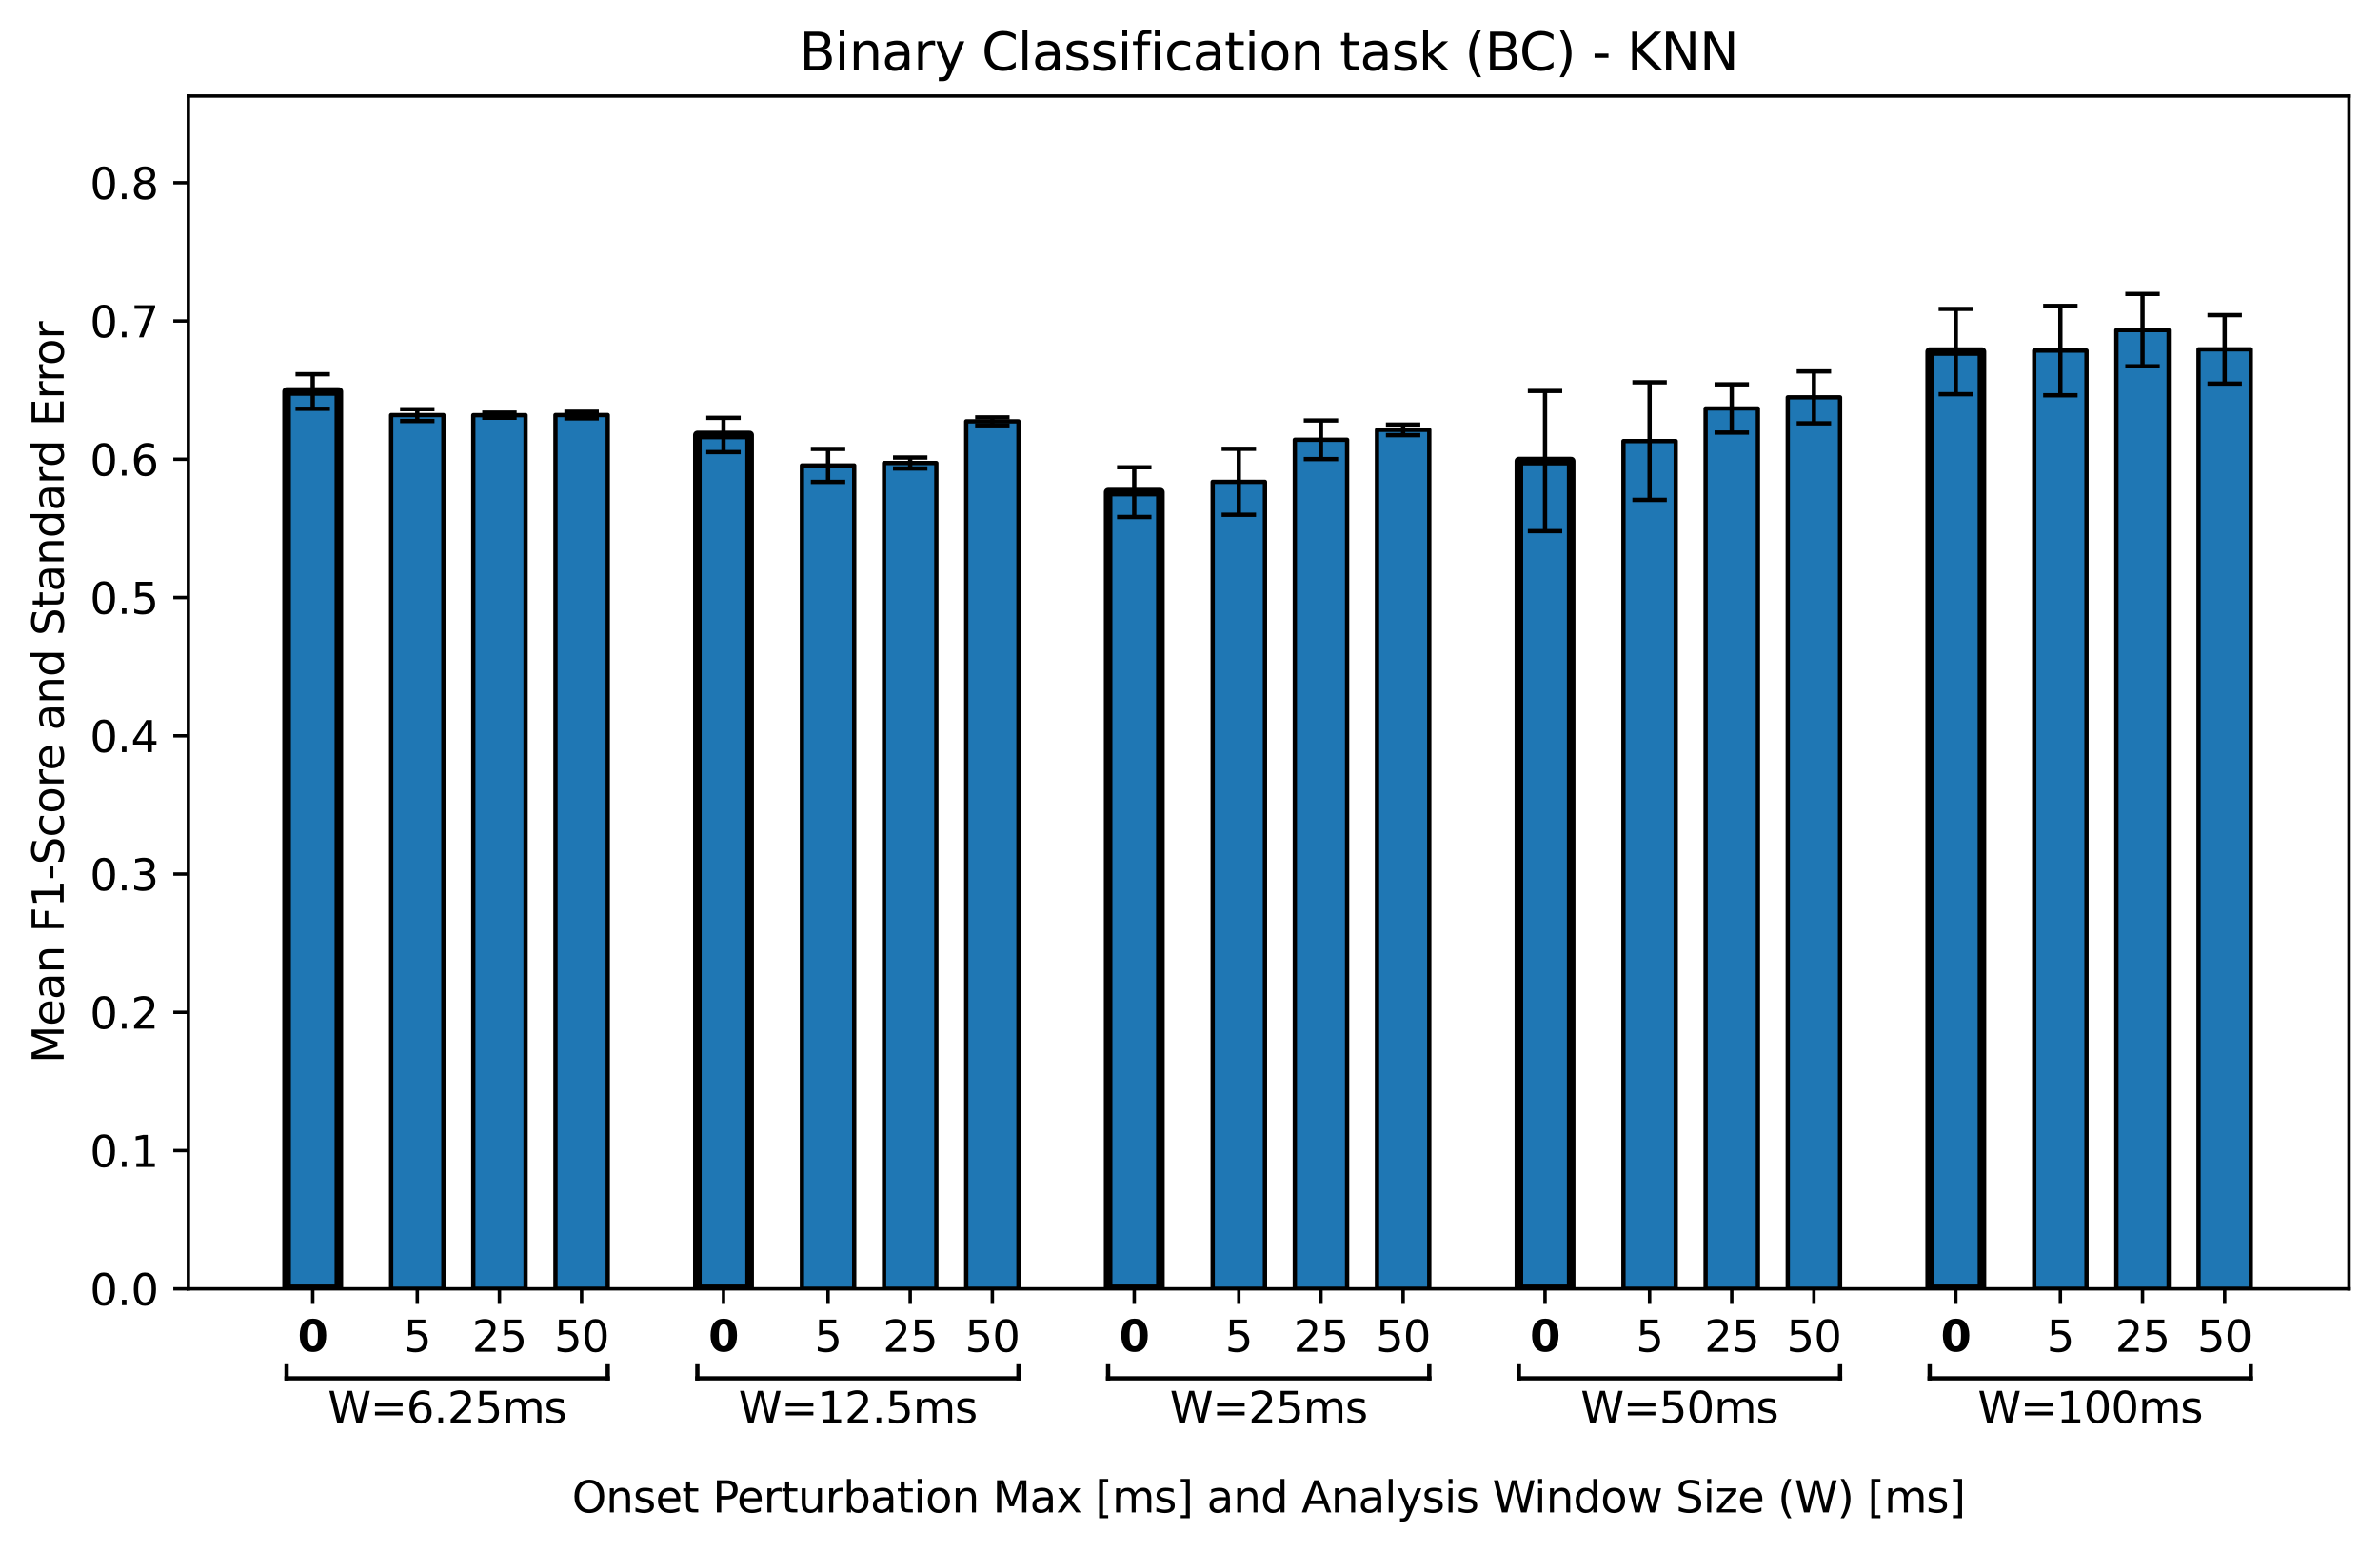 <?xml version="1.0" encoding="utf-8" standalone="no"?>
<!DOCTYPE svg PUBLIC "-//W3C//DTD SVG 1.1//EN"
  "http://www.w3.org/Graphics/SVG/1.1/DTD/svg11.dtd">
<svg xmlns:xlink="http://www.w3.org/1999/xlink" width="553.181pt" height="360.748pt" viewBox="0 0 553.181 360.748" xmlns="http://www.w3.org/2000/svg" version="1.1">
 <defs>
  <style type="text/css">*{stroke-linejoin: round; stroke-linecap: butt}</style>
 </defs>
 <g id="figure_1">
  <g id="patch_1">
   <path d="M 0 360.748 
L 553.181 360.748 
L 553.181 0 
L 0 0 
z
" style="fill: #ffffff"/>
  </g>
  <g id="axes_1">
   <g id="patch_2">
    <path d="M 43.781 299.518 
L 545.981 299.518 
L 545.981 22.318 
L 43.781 22.318 
z
" style="fill: #ffffff"/>
   </g>
   <g id="patch_3">
    <path d="M 66.609 299.518 
L 78.76 299.518 
L 78.76 90.987 
L 66.609 90.987 
z
" clip-path="url(#p3c8265419d)" style="fill: #1f77b4; stroke: #000000; stroke-width: 2; stroke-linejoin: miter"/>
   </g>
   <g id="patch_4">
    <path d="M 90.911 299.518 
L 103.063 299.518 
L 103.063 96.469 
L 90.911 96.469 
z
" clip-path="url(#p3c8265419d)" style="fill: #1f77b4; stroke: #000000; stroke-linejoin: miter"/>
   </g>
   <g id="patch_5">
    <path d="M 110.006 299.518 
L 122.158 299.518 
L 122.158 96.49 
L 110.006 96.49 
z
" clip-path="url(#p3c8265419d)" style="fill: #1f77b4; stroke: #000000; stroke-linejoin: miter"/>
   </g>
   <g id="patch_6">
    <path d="M 129.101 299.518 
L 141.253 299.518 
L 141.253 96.459 
L 129.101 96.459 
z
" clip-path="url(#p3c8265419d)" style="fill: #1f77b4; stroke: #000000; stroke-linejoin: miter"/>
   </g>
   <g id="patch_7">
    <path d="M 162.084 299.518 
L 174.235 299.518 
L 174.235 101.091 
L 162.084 101.091 
z
" clip-path="url(#p3c8265419d)" style="fill: #1f77b4; stroke: #000000; stroke-width: 2; stroke-linejoin: miter"/>
   </g>
   <g id="patch_8">
    <path d="M 186.387 299.518 
L 198.538 299.518 
L 198.538 108.165 
L 186.387 108.165 
z
" clip-path="url(#p3c8265419d)" style="fill: #1f77b4; stroke: #000000; stroke-linejoin: miter"/>
   </g>
   <g id="patch_9">
    <path d="M 205.482 299.518 
L 217.633 299.518 
L 217.633 107.602 
L 205.482 107.602 
z
" clip-path="url(#p3c8265419d)" style="fill: #1f77b4; stroke: #000000; stroke-linejoin: miter"/>
   </g>
   <g id="patch_10">
    <path d="M 224.577 299.518 
L 236.728 299.518 
L 236.728 97.922 
L 224.577 97.922 
z
" clip-path="url(#p3c8265419d)" style="fill: #1f77b4; stroke: #000000; stroke-linejoin: miter"/>
   </g>
   <g id="patch_11">
    <path d="M 257.559 299.518 
L 269.71 299.518 
L 269.71 114.372 
L 257.559 114.372 
z
" clip-path="url(#p3c8265419d)" style="fill: #1f77b4; stroke: #000000; stroke-width: 2; stroke-linejoin: miter"/>
   </g>
   <g id="patch_12">
    <path d="M 281.862 299.518 
L 294.013 299.518 
L 294.013 111.973 
L 281.862 111.973 
z
" clip-path="url(#p3c8265419d)" style="fill: #1f77b4; stroke: #000000; stroke-linejoin: miter"/>
   </g>
   <g id="patch_13">
    <path d="M 300.957 299.518 
L 313.108 299.518 
L 313.108 102.204 
L 300.957 102.204 
z
" clip-path="url(#p3c8265419d)" style="fill: #1f77b4; stroke: #000000; stroke-linejoin: miter"/>
   </g>
   <g id="patch_14">
    <path d="M 320.052 299.518 
L 332.203 299.518 
L 332.203 99.902 
L 320.052 99.902 
z
" clip-path="url(#p3c8265419d)" style="fill: #1f77b4; stroke: #000000; stroke-linejoin: miter"/>
   </g>
   <g id="patch_15">
    <path d="M 353.034 299.518 
L 365.186 299.518 
L 365.186 107.155 
L 353.034 107.155 
z
" clip-path="url(#p3c8265419d)" style="fill: #1f77b4; stroke: #000000; stroke-width: 2; stroke-linejoin: miter"/>
   </g>
   <g id="patch_16">
    <path d="M 377.337 299.518 
L 389.489 299.518 
L 389.489 102.507 
L 377.337 102.507 
z
" clip-path="url(#p3c8265419d)" style="fill: #1f77b4; stroke: #000000; stroke-linejoin: miter"/>
   </g>
   <g id="patch_17">
    <path d="M 396.432 299.518 
L 408.584 299.518 
L 408.584 94.925 
L 396.432 94.925 
z
" clip-path="url(#p3c8265419d)" style="fill: #1f77b4; stroke: #000000; stroke-linejoin: miter"/>
   </g>
   <g id="patch_18">
    <path d="M 415.527 299.518 
L 427.679 299.518 
L 427.679 92.349 
L 415.527 92.349 
z
" clip-path="url(#p3c8265419d)" style="fill: #1f77b4; stroke: #000000; stroke-linejoin: miter"/>
   </g>
   <g id="patch_19">
    <path d="M 448.51 299.518 
L 460.661 299.518 
L 460.661 81.715 
L 448.51 81.715 
z
" clip-path="url(#p3c8265419d)" style="fill: #1f77b4; stroke: #000000; stroke-width: 2; stroke-linejoin: miter"/>
   </g>
   <g id="patch_20">
    <path d="M 472.812 299.518 
L 484.964 299.518 
L 484.964 81.484 
L 472.812 81.484 
z
" clip-path="url(#p3c8265419d)" style="fill: #1f77b4; stroke: #000000; stroke-linejoin: miter"/>
   </g>
   <g id="patch_21">
    <path d="M 491.908 299.518 
L 504.059 299.518 
L 504.059 76.728 
L 491.908 76.728 
z
" clip-path="url(#p3c8265419d)" style="fill: #1f77b4; stroke: #000000; stroke-linejoin: miter"/>
   </g>
   <g id="patch_22">
    <path d="M 511.003 299.518 
L 523.154 299.518 
L 523.154 81.195 
L 511.003 81.195 
z
" clip-path="url(#p3c8265419d)" style="fill: #1f77b4; stroke: #000000; stroke-linejoin: miter"/>
   </g>
   <g id="matplotlib.axis_1">
    <g id="xtick_1">
     <g id="line2d_1">
      <defs>
       <path id="m1b200976d3" d="M 0 0 
L 0 3.5 
" style="stroke: #000000; stroke-width: 0.8"/>
      </defs>
      <g>
       <use xlink:href="#m1b200976d3" x="72.684" y="299.518" style="stroke: #000000; stroke-width: 0.8"/>
      </g>
     </g>
     <g id="text_1">
      <!-- $\bf{0}$ -->
      <g transform="translate(69.184 314.117) scale(0.1 -0.1)">
       <defs>
        <path id="DejaVuSans-Bold-30" d="M 2944 2338 
Q 2944 3213 2780 3570 
Q 2616 3928 2228 3928 
Q 1841 3928 1675 3570 
Q 1509 3213 1509 2338 
Q 1509 1453 1675 1090 
Q 1841 728 2228 728 
Q 2613 728 2778 1090 
Q 2944 1453 2944 2338 
z
M 4147 2328 
Q 4147 1169 3647 539 
Q 3147 -91 2228 -91 
Q 1306 -91 806 539 
Q 306 1169 306 2328 
Q 306 3491 806 4120 
Q 1306 4750 2228 4750 
Q 3147 4750 3647 4120 
Q 4147 3491 4147 2328 
z
" transform="scale(0.016)"/>
       </defs>
       <use xlink:href="#DejaVuSans-Bold-30" transform="translate(0 0.781)"/>
      </g>
     </g>
    </g>
    <g id="xtick_2">
     <g id="line2d_2">
      <g>
       <use xlink:href="#m1b200976d3" x="96.987" y="299.518" style="stroke: #000000; stroke-width: 0.8"/>
      </g>
     </g>
     <g id="text_2">
      <!-- 5 -->
      <g transform="translate(93.806 314.117) scale(0.1 -0.1)">
       <defs>
        <path id="DejaVuSans-35" d="M 691 4666 
L 3169 4666 
L 3169 4134 
L 1269 4134 
L 1269 2991 
Q 1406 3038 1543 3061 
Q 1681 3084 1819 3084 
Q 2600 3084 3056 2656 
Q 3513 2228 3513 1497 
Q 3513 744 3044 326 
Q 2575 -91 1722 -91 
Q 1428 -91 1123 -41 
Q 819 9 494 109 
L 494 744 
Q 775 591 1075 516 
Q 1375 441 1709 441 
Q 2250 441 2565 725 
Q 2881 1009 2881 1497 
Q 2881 1984 2565 2268 
Q 2250 2553 1709 2553 
Q 1456 2553 1204 2497 
Q 953 2441 691 2322 
L 691 4666 
z
" transform="scale(0.016)"/>
       </defs>
       <use xlink:href="#DejaVuSans-35"/>
      </g>
     </g>
    </g>
    <g id="xtick_3">
     <g id="line2d_3">
      <g>
       <use xlink:href="#m1b200976d3" x="116.082" y="299.518" style="stroke: #000000; stroke-width: 0.8"/>
      </g>
     </g>
     <g id="text_3">
      <!-- 25 -->
      <g transform="translate(109.72 314.117) scale(0.1 -0.1)">
       <defs>
        <path id="DejaVuSans-32" d="M 1228 531 
L 3431 531 
L 3431 0 
L 469 0 
L 469 531 
Q 828 903 1448 1529 
Q 2069 2156 2228 2338 
Q 2531 2678 2651 2914 
Q 2772 3150 2772 3378 
Q 2772 3750 2511 3984 
Q 2250 4219 1831 4219 
Q 1534 4219 1204 4116 
Q 875 4013 500 3803 
L 500 4441 
Q 881 4594 1212 4672 
Q 1544 4750 1819 4750 
Q 2544 4750 2975 4387 
Q 3406 4025 3406 3419 
Q 3406 3131 3298 2873 
Q 3191 2616 2906 2266 
Q 2828 2175 2409 1742 
Q 1991 1309 1228 531 
z
" transform="scale(0.016)"/>
       </defs>
       <use xlink:href="#DejaVuSans-32"/>
       <use xlink:href="#DejaVuSans-35" x="63.623"/>
      </g>
     </g>
    </g>
    <g id="xtick_4">
     <g id="line2d_4">
      <g>
       <use xlink:href="#m1b200976d3" x="135.177" y="299.518" style="stroke: #000000; stroke-width: 0.8"/>
      </g>
     </g>
     <g id="text_4">
      <!-- 50 -->
      <g transform="translate(128.815 314.117) scale(0.1 -0.1)">
       <defs>
        <path id="DejaVuSans-30" d="M 2034 4250 
Q 1547 4250 1301 3770 
Q 1056 3291 1056 2328 
Q 1056 1369 1301 889 
Q 1547 409 2034 409 
Q 2525 409 2770 889 
Q 3016 1369 3016 2328 
Q 3016 3291 2770 3770 
Q 2525 4250 2034 4250 
z
M 2034 4750 
Q 2819 4750 3233 4129 
Q 3647 3509 3647 2328 
Q 3647 1150 3233 529 
Q 2819 -91 2034 -91 
Q 1250 -91 836 529 
Q 422 1150 422 2328 
Q 422 3509 836 4129 
Q 1250 4750 2034 4750 
z
" transform="scale(0.016)"/>
       </defs>
       <use xlink:href="#DejaVuSans-35"/>
       <use xlink:href="#DejaVuSans-30" x="63.623"/>
      </g>
     </g>
    </g>
    <g id="xtick_5">
     <g id="line2d_5">
      <g>
       <use xlink:href="#m1b200976d3" x="168.16" y="299.518" style="stroke: #000000; stroke-width: 0.8"/>
      </g>
     </g>
     <g id="text_5">
      <!-- $\bf{0}$ -->
      <g transform="translate(164.66 314.117) scale(0.1 -0.1)">
       <use xlink:href="#DejaVuSans-Bold-30" transform="translate(0 0.781)"/>
      </g>
     </g>
    </g>
    <g id="xtick_6">
     <g id="line2d_6">
      <g>
       <use xlink:href="#m1b200976d3" x="192.462" y="299.518" style="stroke: #000000; stroke-width: 0.8"/>
      </g>
     </g>
     <g id="text_6">
      <!-- 5 -->
      <g transform="translate(189.281 314.117) scale(0.1 -0.1)">
       <use xlink:href="#DejaVuSans-35"/>
      </g>
     </g>
    </g>
    <g id="xtick_7">
     <g id="line2d_7">
      <g>
       <use xlink:href="#m1b200976d3" x="211.557" y="299.518" style="stroke: #000000; stroke-width: 0.8"/>
      </g>
     </g>
     <g id="text_7">
      <!-- 25 -->
      <g transform="translate(205.195 314.117) scale(0.1 -0.1)">
       <use xlink:href="#DejaVuSans-32"/>
       <use xlink:href="#DejaVuSans-35" x="63.623"/>
      </g>
     </g>
    </g>
    <g id="xtick_8">
     <g id="line2d_8">
      <g>
       <use xlink:href="#m1b200976d3" x="230.652" y="299.518" style="stroke: #000000; stroke-width: 0.8"/>
      </g>
     </g>
     <g id="text_8">
      <!-- 50 -->
      <g transform="translate(224.29 314.117) scale(0.1 -0.1)">
       <use xlink:href="#DejaVuSans-35"/>
       <use xlink:href="#DejaVuSans-30" x="63.623"/>
      </g>
     </g>
    </g>
    <g id="xtick_9">
     <g id="line2d_9">
      <g>
       <use xlink:href="#m1b200976d3" x="263.635" y="299.518" style="stroke: #000000; stroke-width: 0.8"/>
      </g>
     </g>
     <g id="text_9">
      <!-- $\bf{0}$ -->
      <g transform="translate(260.135 314.117) scale(0.1 -0.1)">
       <use xlink:href="#DejaVuSans-Bold-30" transform="translate(0 0.781)"/>
      </g>
     </g>
    </g>
    <g id="xtick_10">
     <g id="line2d_10">
      <g>
       <use xlink:href="#m1b200976d3" x="287.938" y="299.518" style="stroke: #000000; stroke-width: 0.8"/>
      </g>
     </g>
     <g id="text_10">
      <!-- 5 -->
      <g transform="translate(284.756 314.117) scale(0.1 -0.1)">
       <use xlink:href="#DejaVuSans-35"/>
      </g>
     </g>
    </g>
    <g id="xtick_11">
     <g id="line2d_11">
      <g>
       <use xlink:href="#m1b200976d3" x="307.033" y="299.518" style="stroke: #000000; stroke-width: 0.8"/>
      </g>
     </g>
     <g id="text_11">
      <!-- 25 -->
      <g transform="translate(300.67 314.117) scale(0.1 -0.1)">
       <use xlink:href="#DejaVuSans-32"/>
       <use xlink:href="#DejaVuSans-35" x="63.623"/>
      </g>
     </g>
    </g>
    <g id="xtick_12">
     <g id="line2d_12">
      <g>
       <use xlink:href="#m1b200976d3" x="326.128" y="299.518" style="stroke: #000000; stroke-width: 0.8"/>
      </g>
     </g>
     <g id="text_12">
      <!-- 50 -->
      <g transform="translate(319.765 314.117) scale(0.1 -0.1)">
       <use xlink:href="#DejaVuSans-35"/>
       <use xlink:href="#DejaVuSans-30" x="63.623"/>
      </g>
     </g>
    </g>
    <g id="xtick_13">
     <g id="line2d_13">
      <g>
       <use xlink:href="#m1b200976d3" x="359.11" y="299.518" style="stroke: #000000; stroke-width: 0.8"/>
      </g>
     </g>
     <g id="text_13">
      <!-- $\bf{0}$ -->
      <g transform="translate(355.61 314.117) scale(0.1 -0.1)">
       <use xlink:href="#DejaVuSans-Bold-30" transform="translate(0 0.781)"/>
      </g>
     </g>
    </g>
    <g id="xtick_14">
     <g id="line2d_14">
      <g>
       <use xlink:href="#m1b200976d3" x="383.413" y="299.518" style="stroke: #000000; stroke-width: 0.8"/>
      </g>
     </g>
     <g id="text_14">
      <!-- 5 -->
      <g transform="translate(380.232 314.117) scale(0.1 -0.1)">
       <use xlink:href="#DejaVuSans-35"/>
      </g>
     </g>
    </g>
    <g id="xtick_15">
     <g id="line2d_15">
      <g>
       <use xlink:href="#m1b200976d3" x="402.508" y="299.518" style="stroke: #000000; stroke-width: 0.8"/>
      </g>
     </g>
     <g id="text_15">
      <!-- 25 -->
      <g transform="translate(396.145 314.117) scale(0.1 -0.1)">
       <use xlink:href="#DejaVuSans-32"/>
       <use xlink:href="#DejaVuSans-35" x="63.623"/>
      </g>
     </g>
    </g>
    <g id="xtick_16">
     <g id="line2d_16">
      <g>
       <use xlink:href="#m1b200976d3" x="421.603" y="299.518" style="stroke: #000000; stroke-width: 0.8"/>
      </g>
     </g>
     <g id="text_16">
      <!-- 50 -->
      <g transform="translate(415.24 314.117) scale(0.1 -0.1)">
       <use xlink:href="#DejaVuSans-35"/>
       <use xlink:href="#DejaVuSans-30" x="63.623"/>
      </g>
     </g>
    </g>
    <g id="xtick_17">
     <g id="line2d_17">
      <g>
       <use xlink:href="#m1b200976d3" x="454.585" y="299.518" style="stroke: #000000; stroke-width: 0.8"/>
      </g>
     </g>
     <g id="text_17">
      <!-- $\bf{0}$ -->
      <g transform="translate(451.085 314.117) scale(0.1 -0.1)">
       <use xlink:href="#DejaVuSans-Bold-30" transform="translate(0 0.781)"/>
      </g>
     </g>
    </g>
    <g id="xtick_18">
     <g id="line2d_18">
      <g>
       <use xlink:href="#m1b200976d3" x="478.888" y="299.518" style="stroke: #000000; stroke-width: 0.8"/>
      </g>
     </g>
     <g id="text_18">
      <!-- 5 -->
      <g transform="translate(475.707 314.117) scale(0.1 -0.1)">
       <use xlink:href="#DejaVuSans-35"/>
      </g>
     </g>
    </g>
    <g id="xtick_19">
     <g id="line2d_19">
      <g>
       <use xlink:href="#m1b200976d3" x="497.983" y="299.518" style="stroke: #000000; stroke-width: 0.8"/>
      </g>
     </g>
     <g id="text_19">
      <!-- 25 -->
      <g transform="translate(491.621 314.117) scale(0.1 -0.1)">
       <use xlink:href="#DejaVuSans-32"/>
       <use xlink:href="#DejaVuSans-35" x="63.623"/>
      </g>
     </g>
    </g>
    <g id="xtick_20">
     <g id="line2d_20">
      <g>
       <use xlink:href="#m1b200976d3" x="517.078" y="299.518" style="stroke: #000000; stroke-width: 0.8"/>
      </g>
     </g>
     <g id="text_20">
      <!-- 50 -->
      <g transform="translate(510.716 314.117) scale(0.1 -0.1)">
       <use xlink:href="#DejaVuSans-35"/>
       <use xlink:href="#DejaVuSans-30" x="63.623"/>
      </g>
     </g>
    </g>
    <g id="text_21">
     <!-- Onset Perturbation Max [ms] and Analysis Window Size (W) [ms] -->
     <g transform="translate(132.949 351.469) scale(0.1 -0.1)">
      <defs>
       <path id="DejaVuSans-4f" d="M 2522 4238 
Q 1834 4238 1429 3725 
Q 1025 3213 1025 2328 
Q 1025 1447 1429 934 
Q 1834 422 2522 422 
Q 3209 422 3611 934 
Q 4013 1447 4013 2328 
Q 4013 3213 3611 3725 
Q 3209 4238 2522 4238 
z
M 2522 4750 
Q 3503 4750 4090 4092 
Q 4678 3434 4678 2328 
Q 4678 1225 4090 567 
Q 3503 -91 2522 -91 
Q 1538 -91 948 565 
Q 359 1222 359 2328 
Q 359 3434 948 4092 
Q 1538 4750 2522 4750 
z
" transform="scale(0.016)"/>
       <path id="DejaVuSans-6e" d="M 3513 2113 
L 3513 0 
L 2938 0 
L 2938 2094 
Q 2938 2591 2744 2837 
Q 2550 3084 2163 3084 
Q 1697 3084 1428 2787 
Q 1159 2491 1159 1978 
L 1159 0 
L 581 0 
L 581 3500 
L 1159 3500 
L 1159 2956 
Q 1366 3272 1645 3428 
Q 1925 3584 2291 3584 
Q 2894 3584 3203 3211 
Q 3513 2838 3513 2113 
z
" transform="scale(0.016)"/>
       <path id="DejaVuSans-73" d="M 2834 3397 
L 2834 2853 
Q 2591 2978 2328 3040 
Q 2066 3103 1784 3103 
Q 1356 3103 1142 2972 
Q 928 2841 928 2578 
Q 928 2378 1081 2264 
Q 1234 2150 1697 2047 
L 1894 2003 
Q 2506 1872 2764 1633 
Q 3022 1394 3022 966 
Q 3022 478 2636 193 
Q 2250 -91 1575 -91 
Q 1294 -91 989 -36 
Q 684 19 347 128 
L 347 722 
Q 666 556 975 473 
Q 1284 391 1588 391 
Q 1994 391 2212 530 
Q 2431 669 2431 922 
Q 2431 1156 2273 1281 
Q 2116 1406 1581 1522 
L 1381 1569 
Q 847 1681 609 1914 
Q 372 2147 372 2553 
Q 372 3047 722 3315 
Q 1072 3584 1716 3584 
Q 2034 3584 2315 3537 
Q 2597 3491 2834 3397 
z
" transform="scale(0.016)"/>
       <path id="DejaVuSans-65" d="M 3597 1894 
L 3597 1613 
L 953 1613 
Q 991 1019 1311 708 
Q 1631 397 2203 397 
Q 2534 397 2845 478 
Q 3156 559 3463 722 
L 3463 178 
Q 3153 47 2828 -22 
Q 2503 -91 2169 -91 
Q 1331 -91 842 396 
Q 353 884 353 1716 
Q 353 2575 817 3079 
Q 1281 3584 2069 3584 
Q 2775 3584 3186 3129 
Q 3597 2675 3597 1894 
z
M 3022 2063 
Q 3016 2534 2758 2815 
Q 2500 3097 2075 3097 
Q 1594 3097 1305 2825 
Q 1016 2553 972 2059 
L 3022 2063 
z
" transform="scale(0.016)"/>
       <path id="DejaVuSans-74" d="M 1172 4494 
L 1172 3500 
L 2356 3500 
L 2356 3053 
L 1172 3053 
L 1172 1153 
Q 1172 725 1289 603 
Q 1406 481 1766 481 
L 2356 481 
L 2356 0 
L 1766 0 
Q 1100 0 847 248 
Q 594 497 594 1153 
L 594 3053 
L 172 3053 
L 172 3500 
L 594 3500 
L 594 4494 
L 1172 4494 
z
" transform="scale(0.016)"/>
       <path id="DejaVuSans-20" transform="scale(0.016)"/>
       <path id="DejaVuSans-50" d="M 1259 4147 
L 1259 2394 
L 2053 2394 
Q 2494 2394 2734 2622 
Q 2975 2850 2975 3272 
Q 2975 3691 2734 3919 
Q 2494 4147 2053 4147 
L 1259 4147 
z
M 628 4666 
L 2053 4666 
Q 2838 4666 3239 4311 
Q 3641 3956 3641 3272 
Q 3641 2581 3239 2228 
Q 2838 1875 2053 1875 
L 1259 1875 
L 1259 0 
L 628 0 
L 628 4666 
z
" transform="scale(0.016)"/>
       <path id="DejaVuSans-72" d="M 2631 2963 
Q 2534 3019 2420 3045 
Q 2306 3072 2169 3072 
Q 1681 3072 1420 2755 
Q 1159 2438 1159 1844 
L 1159 0 
L 581 0 
L 581 3500 
L 1159 3500 
L 1159 2956 
Q 1341 3275 1631 3429 
Q 1922 3584 2338 3584 
Q 2397 3584 2469 3576 
Q 2541 3569 2628 3553 
L 2631 2963 
z
" transform="scale(0.016)"/>
       <path id="DejaVuSans-75" d="M 544 1381 
L 544 3500 
L 1119 3500 
L 1119 1403 
Q 1119 906 1312 657 
Q 1506 409 1894 409 
Q 2359 409 2629 706 
Q 2900 1003 2900 1516 
L 2900 3500 
L 3475 3500 
L 3475 0 
L 2900 0 
L 2900 538 
Q 2691 219 2414 64 
Q 2138 -91 1772 -91 
Q 1169 -91 856 284 
Q 544 659 544 1381 
z
M 1991 3584 
L 1991 3584 
z
" transform="scale(0.016)"/>
       <path id="DejaVuSans-62" d="M 3116 1747 
Q 3116 2381 2855 2742 
Q 2594 3103 2138 3103 
Q 1681 3103 1420 2742 
Q 1159 2381 1159 1747 
Q 1159 1113 1420 752 
Q 1681 391 2138 391 
Q 2594 391 2855 752 
Q 3116 1113 3116 1747 
z
M 1159 2969 
Q 1341 3281 1617 3432 
Q 1894 3584 2278 3584 
Q 2916 3584 3314 3078 
Q 3713 2572 3713 1747 
Q 3713 922 3314 415 
Q 2916 -91 2278 -91 
Q 1894 -91 1617 61 
Q 1341 213 1159 525 
L 1159 0 
L 581 0 
L 581 4863 
L 1159 4863 
L 1159 2969 
z
" transform="scale(0.016)"/>
       <path id="DejaVuSans-61" d="M 2194 1759 
Q 1497 1759 1228 1600 
Q 959 1441 959 1056 
Q 959 750 1161 570 
Q 1363 391 1709 391 
Q 2188 391 2477 730 
Q 2766 1069 2766 1631 
L 2766 1759 
L 2194 1759 
z
M 3341 1997 
L 3341 0 
L 2766 0 
L 2766 531 
Q 2569 213 2275 61 
Q 1981 -91 1556 -91 
Q 1019 -91 701 211 
Q 384 513 384 1019 
Q 384 1609 779 1909 
Q 1175 2209 1959 2209 
L 2766 2209 
L 2766 2266 
Q 2766 2663 2505 2880 
Q 2244 3097 1772 3097 
Q 1472 3097 1187 3025 
Q 903 2953 641 2809 
L 641 3341 
Q 956 3463 1253 3523 
Q 1550 3584 1831 3584 
Q 2591 3584 2966 3190 
Q 3341 2797 3341 1997 
z
" transform="scale(0.016)"/>
       <path id="DejaVuSans-69" d="M 603 3500 
L 1178 3500 
L 1178 0 
L 603 0 
L 603 3500 
z
M 603 4863 
L 1178 4863 
L 1178 4134 
L 603 4134 
L 603 4863 
z
" transform="scale(0.016)"/>
       <path id="DejaVuSans-6f" d="M 1959 3097 
Q 1497 3097 1228 2736 
Q 959 2375 959 1747 
Q 959 1119 1226 758 
Q 1494 397 1959 397 
Q 2419 397 2687 759 
Q 2956 1122 2956 1747 
Q 2956 2369 2687 2733 
Q 2419 3097 1959 3097 
z
M 1959 3584 
Q 2709 3584 3137 3096 
Q 3566 2609 3566 1747 
Q 3566 888 3137 398 
Q 2709 -91 1959 -91 
Q 1206 -91 779 398 
Q 353 888 353 1747 
Q 353 2609 779 3096 
Q 1206 3584 1959 3584 
z
" transform="scale(0.016)"/>
       <path id="DejaVuSans-4d" d="M 628 4666 
L 1569 4666 
L 2759 1491 
L 3956 4666 
L 4897 4666 
L 4897 0 
L 4281 0 
L 4281 4097 
L 3078 897 
L 2444 897 
L 1241 4097 
L 1241 0 
L 628 0 
L 628 4666 
z
" transform="scale(0.016)"/>
       <path id="DejaVuSans-78" d="M 3513 3500 
L 2247 1797 
L 3578 0 
L 2900 0 
L 1881 1375 
L 863 0 
L 184 0 
L 1544 1831 
L 300 3500 
L 978 3500 
L 1906 2253 
L 2834 3500 
L 3513 3500 
z
" transform="scale(0.016)"/>
       <path id="DejaVuSans-5b" d="M 550 4863 
L 1875 4863 
L 1875 4416 
L 1125 4416 
L 1125 -397 
L 1875 -397 
L 1875 -844 
L 550 -844 
L 550 4863 
z
" transform="scale(0.016)"/>
       <path id="DejaVuSans-6d" d="M 3328 2828 
Q 3544 3216 3844 3400 
Q 4144 3584 4550 3584 
Q 5097 3584 5394 3201 
Q 5691 2819 5691 2113 
L 5691 0 
L 5113 0 
L 5113 2094 
Q 5113 2597 4934 2840 
Q 4756 3084 4391 3084 
Q 3944 3084 3684 2787 
Q 3425 2491 3425 1978 
L 3425 0 
L 2847 0 
L 2847 2094 
Q 2847 2600 2669 2842 
Q 2491 3084 2119 3084 
Q 1678 3084 1418 2786 
Q 1159 2488 1159 1978 
L 1159 0 
L 581 0 
L 581 3500 
L 1159 3500 
L 1159 2956 
Q 1356 3278 1631 3431 
Q 1906 3584 2284 3584 
Q 2666 3584 2933 3390 
Q 3200 3197 3328 2828 
z
" transform="scale(0.016)"/>
       <path id="DejaVuSans-5d" d="M 1947 4863 
L 1947 -844 
L 622 -844 
L 622 -397 
L 1369 -397 
L 1369 4416 
L 622 4416 
L 622 4863 
L 1947 4863 
z
" transform="scale(0.016)"/>
       <path id="DejaVuSans-64" d="M 2906 2969 
L 2906 4863 
L 3481 4863 
L 3481 0 
L 2906 0 
L 2906 525 
Q 2725 213 2448 61 
Q 2172 -91 1784 -91 
Q 1150 -91 751 415 
Q 353 922 353 1747 
Q 353 2572 751 3078 
Q 1150 3584 1784 3584 
Q 2172 3584 2448 3432 
Q 2725 3281 2906 2969 
z
M 947 1747 
Q 947 1113 1208 752 
Q 1469 391 1925 391 
Q 2381 391 2643 752 
Q 2906 1113 2906 1747 
Q 2906 2381 2643 2742 
Q 2381 3103 1925 3103 
Q 1469 3103 1208 2742 
Q 947 2381 947 1747 
z
" transform="scale(0.016)"/>
       <path id="DejaVuSans-41" d="M 2188 4044 
L 1331 1722 
L 3047 1722 
L 2188 4044 
z
M 1831 4666 
L 2547 4666 
L 4325 0 
L 3669 0 
L 3244 1197 
L 1141 1197 
L 716 0 
L 50 0 
L 1831 4666 
z
" transform="scale(0.016)"/>
       <path id="DejaVuSans-6c" d="M 603 4863 
L 1178 4863 
L 1178 0 
L 603 0 
L 603 4863 
z
" transform="scale(0.016)"/>
       <path id="DejaVuSans-79" d="M 2059 -325 
Q 1816 -950 1584 -1140 
Q 1353 -1331 966 -1331 
L 506 -1331 
L 506 -850 
L 844 -850 
Q 1081 -850 1212 -737 
Q 1344 -625 1503 -206 
L 1606 56 
L 191 3500 
L 800 3500 
L 1894 763 
L 2988 3500 
L 3597 3500 
L 2059 -325 
z
" transform="scale(0.016)"/>
       <path id="DejaVuSans-57" d="M 213 4666 
L 850 4666 
L 1831 722 
L 2809 4666 
L 3519 4666 
L 4500 722 
L 5478 4666 
L 6119 4666 
L 4947 0 
L 4153 0 
L 3169 4050 
L 2175 0 
L 1381 0 
L 213 4666 
z
" transform="scale(0.016)"/>
       <path id="DejaVuSans-77" d="M 269 3500 
L 844 3500 
L 1563 769 
L 2278 3500 
L 2956 3500 
L 3675 769 
L 4391 3500 
L 4966 3500 
L 4050 0 
L 3372 0 
L 2619 2869 
L 1863 0 
L 1184 0 
L 269 3500 
z
" transform="scale(0.016)"/>
       <path id="DejaVuSans-53" d="M 3425 4513 
L 3425 3897 
Q 3066 4069 2747 4153 
Q 2428 4238 2131 4238 
Q 1616 4238 1336 4038 
Q 1056 3838 1056 3469 
Q 1056 3159 1242 3001 
Q 1428 2844 1947 2747 
L 2328 2669 
Q 3034 2534 3370 2195 
Q 3706 1856 3706 1288 
Q 3706 609 3251 259 
Q 2797 -91 1919 -91 
Q 1588 -91 1214 -16 
Q 841 59 441 206 
L 441 856 
Q 825 641 1194 531 
Q 1563 422 1919 422 
Q 2459 422 2753 634 
Q 3047 847 3047 1241 
Q 3047 1584 2836 1778 
Q 2625 1972 2144 2069 
L 1759 2144 
Q 1053 2284 737 2584 
Q 422 2884 422 3419 
Q 422 4038 858 4394 
Q 1294 4750 2059 4750 
Q 2388 4750 2728 4690 
Q 3069 4631 3425 4513 
z
" transform="scale(0.016)"/>
       <path id="DejaVuSans-7a" d="M 353 3500 
L 3084 3500 
L 3084 2975 
L 922 459 
L 3084 459 
L 3084 0 
L 275 0 
L 275 525 
L 2438 3041 
L 353 3041 
L 353 3500 
z
" transform="scale(0.016)"/>
       <path id="DejaVuSans-28" d="M 1984 4856 
Q 1566 4138 1362 3434 
Q 1159 2731 1159 2009 
Q 1159 1288 1364 580 
Q 1569 -128 1984 -844 
L 1484 -844 
Q 1016 -109 783 600 
Q 550 1309 550 2009 
Q 550 2706 781 3412 
Q 1013 4119 1484 4856 
L 1984 4856 
z
" transform="scale(0.016)"/>
       <path id="DejaVuSans-29" d="M 513 4856 
L 1013 4856 
Q 1481 4119 1714 3412 
Q 1947 2706 1947 2009 
Q 1947 1309 1714 600 
Q 1481 -109 1013 -844 
L 513 -844 
Q 928 -128 1133 580 
Q 1338 1288 1338 2009 
Q 1338 2731 1133 3434 
Q 928 4138 513 4856 
z
" transform="scale(0.016)"/>
      </defs>
      <use xlink:href="#DejaVuSans-4f"/>
      <use xlink:href="#DejaVuSans-6e" x="78.711"/>
      <use xlink:href="#DejaVuSans-73" x="142.09"/>
      <use xlink:href="#DejaVuSans-65" x="194.189"/>
      <use xlink:href="#DejaVuSans-74" x="255.713"/>
      <use xlink:href="#DejaVuSans-20" x="294.922"/>
      <use xlink:href="#DejaVuSans-50" x="326.709"/>
      <use xlink:href="#DejaVuSans-65" x="383.387"/>
      <use xlink:href="#DejaVuSans-72" x="444.91"/>
      <use xlink:href="#DejaVuSans-74" x="486.023"/>
      <use xlink:href="#DejaVuSans-75" x="525.232"/>
      <use xlink:href="#DejaVuSans-72" x="588.611"/>
      <use xlink:href="#DejaVuSans-62" x="629.725"/>
      <use xlink:href="#DejaVuSans-61" x="693.201"/>
      <use xlink:href="#DejaVuSans-74" x="754.48"/>
      <use xlink:href="#DejaVuSans-69" x="793.689"/>
      <use xlink:href="#DejaVuSans-6f" x="821.473"/>
      <use xlink:href="#DejaVuSans-6e" x="882.654"/>
      <use xlink:href="#DejaVuSans-20" x="946.033"/>
      <use xlink:href="#DejaVuSans-4d" x="977.82"/>
      <use xlink:href="#DejaVuSans-61" x="1064.1"/>
      <use xlink:href="#DejaVuSans-78" x="1125.379"/>
      <use xlink:href="#DejaVuSans-20" x="1184.559"/>
      <use xlink:href="#DejaVuSans-5b" x="1216.346"/>
      <use xlink:href="#DejaVuSans-6d" x="1255.359"/>
      <use xlink:href="#DejaVuSans-73" x="1352.771"/>
      <use xlink:href="#DejaVuSans-5d" x="1404.871"/>
      <use xlink:href="#DejaVuSans-20" x="1443.885"/>
      <use xlink:href="#DejaVuSans-61" x="1475.672"/>
      <use xlink:href="#DejaVuSans-6e" x="1536.951"/>
      <use xlink:href="#DejaVuSans-64" x="1600.33"/>
      <use xlink:href="#DejaVuSans-20" x="1663.807"/>
      <use xlink:href="#DejaVuSans-41" x="1695.594"/>
      <use xlink:href="#DejaVuSans-6e" x="1764.002"/>
      <use xlink:href="#DejaVuSans-61" x="1827.381"/>
      <use xlink:href="#DejaVuSans-6c" x="1888.66"/>
      <use xlink:href="#DejaVuSans-79" x="1916.443"/>
      <use xlink:href="#DejaVuSans-73" x="1975.623"/>
      <use xlink:href="#DejaVuSans-69" x="2027.723"/>
      <use xlink:href="#DejaVuSans-73" x="2055.506"/>
      <use xlink:href="#DejaVuSans-20" x="2107.605"/>
      <use xlink:href="#DejaVuSans-57" x="2139.393"/>
      <use xlink:href="#DejaVuSans-69" x="2236.02"/>
      <use xlink:href="#DejaVuSans-6e" x="2263.803"/>
      <use xlink:href="#DejaVuSans-64" x="2327.182"/>
      <use xlink:href="#DejaVuSans-6f" x="2390.658"/>
      <use xlink:href="#DejaVuSans-77" x="2451.84"/>
      <use xlink:href="#DejaVuSans-20" x="2533.627"/>
      <use xlink:href="#DejaVuSans-53" x="2565.414"/>
      <use xlink:href="#DejaVuSans-69" x="2628.891"/>
      <use xlink:href="#DejaVuSans-7a" x="2656.674"/>
      <use xlink:href="#DejaVuSans-65" x="2709.164"/>
      <use xlink:href="#DejaVuSans-20" x="2770.688"/>
      <use xlink:href="#DejaVuSans-28" x="2802.475"/>
      <use xlink:href="#DejaVuSans-57" x="2841.488"/>
      <use xlink:href="#DejaVuSans-29" x="2940.365"/>
      <use xlink:href="#DejaVuSans-20" x="2979.379"/>
      <use xlink:href="#DejaVuSans-5b" x="3011.166"/>
      <use xlink:href="#DejaVuSans-6d" x="3050.18"/>
      <use xlink:href="#DejaVuSans-73" x="3147.592"/>
      <use xlink:href="#DejaVuSans-5d" x="3199.691"/>
     </g>
    </g>
   </g>
   <g id="matplotlib.axis_2">
    <g id="ytick_1">
     <g id="line2d_21">
      <defs>
       <path id="ma2d8cccf0b" d="M 0 0 
L -3.5 0 
" style="stroke: #000000; stroke-width: 0.8"/>
      </defs>
      <g>
       <use xlink:href="#ma2d8cccf0b" x="43.781" y="299.518" style="stroke: #000000; stroke-width: 0.8"/>
      </g>
     </g>
     <g id="text_22">
      <!-- 0.0 -->
      <g transform="translate(20.878 303.317) scale(0.1 -0.1)">
       <defs>
        <path id="DejaVuSans-2e" d="M 684 794 
L 1344 794 
L 1344 0 
L 684 0 
L 684 794 
z
" transform="scale(0.016)"/>
       </defs>
       <use xlink:href="#DejaVuSans-30"/>
       <use xlink:href="#DejaVuSans-2e" x="63.623"/>
       <use xlink:href="#DejaVuSans-30" x="95.41"/>
      </g>
     </g>
    </g>
    <g id="ytick_2">
     <g id="line2d_22">
      <g>
       <use xlink:href="#ma2d8cccf0b" x="43.781" y="267.387" style="stroke: #000000; stroke-width: 0.8"/>
      </g>
     </g>
     <g id="text_23">
      <!-- 0.1 -->
      <g transform="translate(20.878 271.186) scale(0.1 -0.1)">
       <defs>
        <path id="DejaVuSans-31" d="M 794 531 
L 1825 531 
L 1825 4091 
L 703 3866 
L 703 4441 
L 1819 4666 
L 2450 4666 
L 2450 531 
L 3481 531 
L 3481 0 
L 794 0 
L 794 531 
z
" transform="scale(0.016)"/>
       </defs>
       <use xlink:href="#DejaVuSans-30"/>
       <use xlink:href="#DejaVuSans-2e" x="63.623"/>
       <use xlink:href="#DejaVuSans-31" x="95.41"/>
      </g>
     </g>
    </g>
    <g id="ytick_3">
     <g id="line2d_23">
      <g>
       <use xlink:href="#ma2d8cccf0b" x="43.781" y="235.256" style="stroke: #000000; stroke-width: 0.8"/>
      </g>
     </g>
     <g id="text_24">
      <!-- 0.2 -->
      <g transform="translate(20.878 239.055) scale(0.1 -0.1)">
       <use xlink:href="#DejaVuSans-30"/>
       <use xlink:href="#DejaVuSans-2e" x="63.623"/>
       <use xlink:href="#DejaVuSans-32" x="95.41"/>
      </g>
     </g>
    </g>
    <g id="ytick_4">
     <g id="line2d_24">
      <g>
       <use xlink:href="#ma2d8cccf0b" x="43.781" y="203.125" style="stroke: #000000; stroke-width: 0.8"/>
      </g>
     </g>
     <g id="text_25">
      <!-- 0.3 -->
      <g transform="translate(20.878 206.924) scale(0.1 -0.1)">
       <defs>
        <path id="DejaVuSans-33" d="M 2597 2516 
Q 3050 2419 3304 2112 
Q 3559 1806 3559 1356 
Q 3559 666 3084 287 
Q 2609 -91 1734 -91 
Q 1441 -91 1130 -33 
Q 819 25 488 141 
L 488 750 
Q 750 597 1062 519 
Q 1375 441 1716 441 
Q 2309 441 2620 675 
Q 2931 909 2931 1356 
Q 2931 1769 2642 2001 
Q 2353 2234 1838 2234 
L 1294 2234 
L 1294 2753 
L 1863 2753 
Q 2328 2753 2575 2939 
Q 2822 3125 2822 3475 
Q 2822 3834 2567 4026 
Q 2313 4219 1838 4219 
Q 1578 4219 1281 4162 
Q 984 4106 628 3988 
L 628 4550 
Q 988 4650 1302 4700 
Q 1616 4750 1894 4750 
Q 2613 4750 3031 4423 
Q 3450 4097 3450 3541 
Q 3450 3153 3228 2886 
Q 3006 2619 2597 2516 
z
" transform="scale(0.016)"/>
       </defs>
       <use xlink:href="#DejaVuSans-30"/>
       <use xlink:href="#DejaVuSans-2e" x="63.623"/>
       <use xlink:href="#DejaVuSans-33" x="95.41"/>
      </g>
     </g>
    </g>
    <g id="ytick_5">
     <g id="line2d_25">
      <g>
       <use xlink:href="#ma2d8cccf0b" x="43.781" y="170.994" style="stroke: #000000; stroke-width: 0.8"/>
      </g>
     </g>
     <g id="text_26">
      <!-- 0.4 -->
      <g transform="translate(20.878 174.793) scale(0.1 -0.1)">
       <defs>
        <path id="DejaVuSans-34" d="M 2419 4116 
L 825 1625 
L 2419 1625 
L 2419 4116 
z
M 2253 4666 
L 3047 4666 
L 3047 1625 
L 3713 1625 
L 3713 1100 
L 3047 1100 
L 3047 0 
L 2419 0 
L 2419 1100 
L 313 1100 
L 313 1709 
L 2253 4666 
z
" transform="scale(0.016)"/>
       </defs>
       <use xlink:href="#DejaVuSans-30"/>
       <use xlink:href="#DejaVuSans-2e" x="63.623"/>
       <use xlink:href="#DejaVuSans-34" x="95.41"/>
      </g>
     </g>
    </g>
    <g id="ytick_6">
     <g id="line2d_26">
      <g>
       <use xlink:href="#ma2d8cccf0b" x="43.781" y="138.863" style="stroke: #000000; stroke-width: 0.8"/>
      </g>
     </g>
     <g id="text_27">
      <!-- 0.5 -->
      <g transform="translate(20.878 142.662) scale(0.1 -0.1)">
       <use xlink:href="#DejaVuSans-30"/>
       <use xlink:href="#DejaVuSans-2e" x="63.623"/>
       <use xlink:href="#DejaVuSans-35" x="95.41"/>
      </g>
     </g>
    </g>
    <g id="ytick_7">
     <g id="line2d_27">
      <g>
       <use xlink:href="#ma2d8cccf0b" x="43.781" y="106.732" style="stroke: #000000; stroke-width: 0.8"/>
      </g>
     </g>
     <g id="text_28">
      <!-- 0.6 -->
      <g transform="translate(20.878 110.531) scale(0.1 -0.1)">
       <defs>
        <path id="DejaVuSans-36" d="M 2113 2584 
Q 1688 2584 1439 2293 
Q 1191 2003 1191 1497 
Q 1191 994 1439 701 
Q 1688 409 2113 409 
Q 2538 409 2786 701 
Q 3034 994 3034 1497 
Q 3034 2003 2786 2293 
Q 2538 2584 2113 2584 
z
M 3366 4563 
L 3366 3988 
Q 3128 4100 2886 4159 
Q 2644 4219 2406 4219 
Q 1781 4219 1451 3797 
Q 1122 3375 1075 2522 
Q 1259 2794 1537 2939 
Q 1816 3084 2150 3084 
Q 2853 3084 3261 2657 
Q 3669 2231 3669 1497 
Q 3669 778 3244 343 
Q 2819 -91 2113 -91 
Q 1303 -91 875 529 
Q 447 1150 447 2328 
Q 447 3434 972 4092 
Q 1497 4750 2381 4750 
Q 2619 4750 2861 4703 
Q 3103 4656 3366 4563 
z
" transform="scale(0.016)"/>
       </defs>
       <use xlink:href="#DejaVuSans-30"/>
       <use xlink:href="#DejaVuSans-2e" x="63.623"/>
       <use xlink:href="#DejaVuSans-36" x="95.41"/>
      </g>
     </g>
    </g>
    <g id="ytick_8">
     <g id="line2d_28">
      <g>
       <use xlink:href="#ma2d8cccf0b" x="43.781" y="74.601" style="stroke: #000000; stroke-width: 0.8"/>
      </g>
     </g>
     <g id="text_29">
      <!-- 0.7 -->
      <g transform="translate(20.878 78.4) scale(0.1 -0.1)">
       <defs>
        <path id="DejaVuSans-37" d="M 525 4666 
L 3525 4666 
L 3525 4397 
L 1831 0 
L 1172 0 
L 2766 4134 
L 525 4134 
L 525 4666 
z
" transform="scale(0.016)"/>
       </defs>
       <use xlink:href="#DejaVuSans-30"/>
       <use xlink:href="#DejaVuSans-2e" x="63.623"/>
       <use xlink:href="#DejaVuSans-37" x="95.41"/>
      </g>
     </g>
    </g>
    <g id="ytick_9">
     <g id="line2d_29">
      <g>
       <use xlink:href="#ma2d8cccf0b" x="43.781" y="42.47" style="stroke: #000000; stroke-width: 0.8"/>
      </g>
     </g>
     <g id="text_30">
      <!-- 0.8 -->
      <g transform="translate(20.878 46.269) scale(0.1 -0.1)">
       <defs>
        <path id="DejaVuSans-38" d="M 2034 2216 
Q 1584 2216 1326 1975 
Q 1069 1734 1069 1313 
Q 1069 891 1326 650 
Q 1584 409 2034 409 
Q 2484 409 2743 651 
Q 3003 894 3003 1313 
Q 3003 1734 2745 1975 
Q 2488 2216 2034 2216 
z
M 1403 2484 
Q 997 2584 770 2862 
Q 544 3141 544 3541 
Q 544 4100 942 4425 
Q 1341 4750 2034 4750 
Q 2731 4750 3128 4425 
Q 3525 4100 3525 3541 
Q 3525 3141 3298 2862 
Q 3072 2584 2669 2484 
Q 3125 2378 3379 2068 
Q 3634 1759 3634 1313 
Q 3634 634 3220 271 
Q 2806 -91 2034 -91 
Q 1263 -91 848 271 
Q 434 634 434 1313 
Q 434 1759 690 2068 
Q 947 2378 1403 2484 
z
M 1172 3481 
Q 1172 3119 1398 2916 
Q 1625 2713 2034 2713 
Q 2441 2713 2670 2916 
Q 2900 3119 2900 3481 
Q 2900 3844 2670 4047 
Q 2441 4250 2034 4250 
Q 1625 4250 1398 4047 
Q 1172 3844 1172 3481 
z
" transform="scale(0.016)"/>
       </defs>
       <use xlink:href="#DejaVuSans-30"/>
       <use xlink:href="#DejaVuSans-2e" x="63.623"/>
       <use xlink:href="#DejaVuSans-38" x="95.41"/>
      </g>
     </g>
    </g>
    <g id="text_31">
     <!-- Mean F1-Score and Standard Error -->
     <g transform="translate(14.798 247.101) rotate(-90) scale(0.1 -0.1)">
      <defs>
       <path id="DejaVuSans-46" d="M 628 4666 
L 3309 4666 
L 3309 4134 
L 1259 4134 
L 1259 2759 
L 3109 2759 
L 3109 2228 
L 1259 2228 
L 1259 0 
L 628 0 
L 628 4666 
z
" transform="scale(0.016)"/>
       <path id="DejaVuSans-2d" d="M 313 2009 
L 1997 2009 
L 1997 1497 
L 313 1497 
L 313 2009 
z
" transform="scale(0.016)"/>
       <path id="DejaVuSans-63" d="M 3122 3366 
L 3122 2828 
Q 2878 2963 2633 3030 
Q 2388 3097 2138 3097 
Q 1578 3097 1268 2742 
Q 959 2388 959 1747 
Q 959 1106 1268 751 
Q 1578 397 2138 397 
Q 2388 397 2633 464 
Q 2878 531 3122 666 
L 3122 134 
Q 2881 22 2623 -34 
Q 2366 -91 2075 -91 
Q 1284 -91 818 406 
Q 353 903 353 1747 
Q 353 2603 823 3093 
Q 1294 3584 2113 3584 
Q 2378 3584 2631 3529 
Q 2884 3475 3122 3366 
z
" transform="scale(0.016)"/>
       <path id="DejaVuSans-45" d="M 628 4666 
L 3578 4666 
L 3578 4134 
L 1259 4134 
L 1259 2753 
L 3481 2753 
L 3481 2222 
L 1259 2222 
L 1259 531 
L 3634 531 
L 3634 0 
L 628 0 
L 628 4666 
z
" transform="scale(0.016)"/>
      </defs>
      <use xlink:href="#DejaVuSans-4d"/>
      <use xlink:href="#DejaVuSans-65" x="86.279"/>
      <use xlink:href="#DejaVuSans-61" x="147.803"/>
      <use xlink:href="#DejaVuSans-6e" x="209.082"/>
      <use xlink:href="#DejaVuSans-20" x="272.461"/>
      <use xlink:href="#DejaVuSans-46" x="304.248"/>
      <use xlink:href="#DejaVuSans-31" x="361.768"/>
      <use xlink:href="#DejaVuSans-2d" x="425.391"/>
      <use xlink:href="#DejaVuSans-53" x="461.475"/>
      <use xlink:href="#DejaVuSans-63" x="524.951"/>
      <use xlink:href="#DejaVuSans-6f" x="579.932"/>
      <use xlink:href="#DejaVuSans-72" x="641.113"/>
      <use xlink:href="#DejaVuSans-65" x="679.977"/>
      <use xlink:href="#DejaVuSans-20" x="741.5"/>
      <use xlink:href="#DejaVuSans-61" x="773.287"/>
      <use xlink:href="#DejaVuSans-6e" x="834.566"/>
      <use xlink:href="#DejaVuSans-64" x="897.945"/>
      <use xlink:href="#DejaVuSans-20" x="961.422"/>
      <use xlink:href="#DejaVuSans-53" x="993.209"/>
      <use xlink:href="#DejaVuSans-74" x="1056.686"/>
      <use xlink:href="#DejaVuSans-61" x="1095.895"/>
      <use xlink:href="#DejaVuSans-6e" x="1157.174"/>
      <use xlink:href="#DejaVuSans-64" x="1220.553"/>
      <use xlink:href="#DejaVuSans-61" x="1284.029"/>
      <use xlink:href="#DejaVuSans-72" x="1345.309"/>
      <use xlink:href="#DejaVuSans-64" x="1384.672"/>
      <use xlink:href="#DejaVuSans-20" x="1448.148"/>
      <use xlink:href="#DejaVuSans-45" x="1479.936"/>
      <use xlink:href="#DejaVuSans-72" x="1543.119"/>
      <use xlink:href="#DejaVuSans-72" x="1582.482"/>
      <use xlink:href="#DejaVuSans-6f" x="1621.346"/>
      <use xlink:href="#DejaVuSans-72" x="1682.527"/>
     </g>
    </g>
   </g>
   <g id="LineCollection_1">
    <path d="M 72.684 94.997 
L 72.684 86.977 
" clip-path="url(#p3c8265419d)" style="fill: none; stroke: #000000"/>
   </g>
   <g id="line2d_30">
    <defs>
     <path id="ma7e7b1d9a9" d="M 4 0 
L -4 -0 
" style="stroke: #000000"/>
    </defs>
    <g clip-path="url(#p3c8265419d)">
     <use xlink:href="#ma7e7b1d9a9" x="72.684" y="94.997" style="stroke: #000000"/>
    </g>
   </g>
   <g id="line2d_31">
    <g clip-path="url(#p3c8265419d)">
     <use xlink:href="#ma7e7b1d9a9" x="72.684" y="86.977" style="stroke: #000000"/>
    </g>
   </g>
   <g id="LineCollection_2">
    <path d="M 96.987 97.841 
L 96.987 95.096 
" clip-path="url(#p3c8265419d)" style="fill: none; stroke: #000000"/>
   </g>
   <g id="line2d_32">
    <g clip-path="url(#p3c8265419d)">
     <use xlink:href="#ma7e7b1d9a9" x="96.987" y="97.841" style="stroke: #000000"/>
    </g>
   </g>
   <g id="line2d_33">
    <g clip-path="url(#p3c8265419d)">
     <use xlink:href="#ma7e7b1d9a9" x="96.987" y="95.096" style="stroke: #000000"/>
    </g>
   </g>
   <g id="LineCollection_3">
    <path d="M 116.082 97.079 
L 116.082 95.9 
" clip-path="url(#p3c8265419d)" style="fill: none; stroke: #000000"/>
   </g>
   <g id="line2d_34">
    <g clip-path="url(#p3c8265419d)">
     <use xlink:href="#ma7e7b1d9a9" x="116.082" y="97.079" style="stroke: #000000"/>
    </g>
   </g>
   <g id="line2d_35">
    <g clip-path="url(#p3c8265419d)">
     <use xlink:href="#ma7e7b1d9a9" x="116.082" y="95.9" style="stroke: #000000"/>
    </g>
   </g>
   <g id="LineCollection_4">
    <path d="M 135.177 97.228 
L 135.177 95.691 
" clip-path="url(#p3c8265419d)" style="fill: none; stroke: #000000"/>
   </g>
   <g id="line2d_36">
    <g clip-path="url(#p3c8265419d)">
     <use xlink:href="#ma7e7b1d9a9" x="135.177" y="97.228" style="stroke: #000000"/>
    </g>
   </g>
   <g id="line2d_37">
    <g clip-path="url(#p3c8265419d)">
     <use xlink:href="#ma7e7b1d9a9" x="135.177" y="95.691" style="stroke: #000000"/>
    </g>
   </g>
   <g id="LineCollection_5">
    <path d="M 168.16 105.076 
L 168.16 97.105 
" clip-path="url(#p3c8265419d)" style="fill: none; stroke: #000000"/>
   </g>
   <g id="line2d_38">
    <g clip-path="url(#p3c8265419d)">
     <use xlink:href="#ma7e7b1d9a9" x="168.16" y="105.076" style="stroke: #000000"/>
    </g>
   </g>
   <g id="line2d_39">
    <g clip-path="url(#p3c8265419d)">
     <use xlink:href="#ma7e7b1d9a9" x="168.16" y="97.105" style="stroke: #000000"/>
    </g>
   </g>
   <g id="LineCollection_6">
    <path d="M 192.462 111.997 
L 192.462 104.333 
" clip-path="url(#p3c8265419d)" style="fill: none; stroke: #000000"/>
   </g>
   <g id="line2d_40">
    <g clip-path="url(#p3c8265419d)">
     <use xlink:href="#ma7e7b1d9a9" x="192.462" y="111.997" style="stroke: #000000"/>
    </g>
   </g>
   <g id="line2d_41">
    <g clip-path="url(#p3c8265419d)">
     <use xlink:href="#ma7e7b1d9a9" x="192.462" y="104.333" style="stroke: #000000"/>
    </g>
   </g>
   <g id="LineCollection_7">
    <path d="M 211.557 108.878 
L 211.557 106.325 
" clip-path="url(#p3c8265419d)" style="fill: none; stroke: #000000"/>
   </g>
   <g id="line2d_42">
    <g clip-path="url(#p3c8265419d)">
     <use xlink:href="#ma7e7b1d9a9" x="211.557" y="108.878" style="stroke: #000000"/>
    </g>
   </g>
   <g id="line2d_43">
    <g clip-path="url(#p3c8265419d)">
     <use xlink:href="#ma7e7b1d9a9" x="211.557" y="106.325" style="stroke: #000000"/>
    </g>
   </g>
   <g id="LineCollection_8">
    <path d="M 230.652 98.834 
L 230.652 97.009 
" clip-path="url(#p3c8265419d)" style="fill: none; stroke: #000000"/>
   </g>
   <g id="line2d_44">
    <g clip-path="url(#p3c8265419d)">
     <use xlink:href="#ma7e7b1d9a9" x="230.652" y="98.834" style="stroke: #000000"/>
    </g>
   </g>
   <g id="line2d_45">
    <g clip-path="url(#p3c8265419d)">
     <use xlink:href="#ma7e7b1d9a9" x="230.652" y="97.009" style="stroke: #000000"/>
    </g>
   </g>
   <g id="LineCollection_9">
    <path d="M 263.635 120.148 
L 263.635 108.595 
" clip-path="url(#p3c8265419d)" style="fill: none; stroke: #000000"/>
   </g>
   <g id="line2d_46">
    <g clip-path="url(#p3c8265419d)">
     <use xlink:href="#ma7e7b1d9a9" x="263.635" y="120.148" style="stroke: #000000"/>
    </g>
   </g>
   <g id="line2d_47">
    <g clip-path="url(#p3c8265419d)">
     <use xlink:href="#ma7e7b1d9a9" x="263.635" y="108.595" style="stroke: #000000"/>
    </g>
   </g>
   <g id="LineCollection_10">
    <path d="M 287.938 119.633 
L 287.938 104.313 
" clip-path="url(#p3c8265419d)" style="fill: none; stroke: #000000"/>
   </g>
   <g id="line2d_48">
    <g clip-path="url(#p3c8265419d)">
     <use xlink:href="#ma7e7b1d9a9" x="287.938" y="119.633" style="stroke: #000000"/>
    </g>
   </g>
   <g id="line2d_49">
    <g clip-path="url(#p3c8265419d)">
     <use xlink:href="#ma7e7b1d9a9" x="287.938" y="104.313" style="stroke: #000000"/>
    </g>
   </g>
   <g id="LineCollection_11">
    <path d="M 307.033 106.689 
L 307.033 97.719 
" clip-path="url(#p3c8265419d)" style="fill: none; stroke: #000000"/>
   </g>
   <g id="line2d_50">
    <g clip-path="url(#p3c8265419d)">
     <use xlink:href="#ma7e7b1d9a9" x="307.033" y="106.689" style="stroke: #000000"/>
    </g>
   </g>
   <g id="line2d_51">
    <g clip-path="url(#p3c8265419d)">
     <use xlink:href="#ma7e7b1d9a9" x="307.033" y="97.719" style="stroke: #000000"/>
    </g>
   </g>
   <g id="LineCollection_12">
    <path d="M 326.128 101.137 
L 326.128 98.666 
" clip-path="url(#p3c8265419d)" style="fill: none; stroke: #000000"/>
   </g>
   <g id="line2d_52">
    <g clip-path="url(#p3c8265419d)">
     <use xlink:href="#ma7e7b1d9a9" x="326.128" y="101.137" style="stroke: #000000"/>
    </g>
   </g>
   <g id="line2d_53">
    <g clip-path="url(#p3c8265419d)">
     <use xlink:href="#ma7e7b1d9a9" x="326.128" y="98.666" style="stroke: #000000"/>
    </g>
   </g>
   <g id="LineCollection_13">
    <path d="M 359.11 123.445 
L 359.11 90.866 
" clip-path="url(#p3c8265419d)" style="fill: none; stroke: #000000"/>
   </g>
   <g id="line2d_54">
    <g clip-path="url(#p3c8265419d)">
     <use xlink:href="#ma7e7b1d9a9" x="359.11" y="123.445" style="stroke: #000000"/>
    </g>
   </g>
   <g id="line2d_55">
    <g clip-path="url(#p3c8265419d)">
     <use xlink:href="#ma7e7b1d9a9" x="359.11" y="90.866" style="stroke: #000000"/>
    </g>
   </g>
   <g id="LineCollection_14">
    <path d="M 383.413 116.17 
L 383.413 88.845 
" clip-path="url(#p3c8265419d)" style="fill: none; stroke: #000000"/>
   </g>
   <g id="line2d_56">
    <g clip-path="url(#p3c8265419d)">
     <use xlink:href="#ma7e7b1d9a9" x="383.413" y="116.17" style="stroke: #000000"/>
    </g>
   </g>
   <g id="line2d_57">
    <g clip-path="url(#p3c8265419d)">
     <use xlink:href="#ma7e7b1d9a9" x="383.413" y="88.845" style="stroke: #000000"/>
    </g>
   </g>
   <g id="LineCollection_15">
    <path d="M 402.508 100.536 
L 402.508 89.315 
" clip-path="url(#p3c8265419d)" style="fill: none; stroke: #000000"/>
   </g>
   <g id="line2d_58">
    <g clip-path="url(#p3c8265419d)">
     <use xlink:href="#ma7e7b1d9a9" x="402.508" y="100.536" style="stroke: #000000"/>
    </g>
   </g>
   <g id="line2d_59">
    <g clip-path="url(#p3c8265419d)">
     <use xlink:href="#ma7e7b1d9a9" x="402.508" y="89.315" style="stroke: #000000"/>
    </g>
   </g>
   <g id="LineCollection_16">
    <path d="M 421.603 98.373 
L 421.603 86.325 
" clip-path="url(#p3c8265419d)" style="fill: none; stroke: #000000"/>
   </g>
   <g id="line2d_60">
    <g clip-path="url(#p3c8265419d)">
     <use xlink:href="#ma7e7b1d9a9" x="421.603" y="98.373" style="stroke: #000000"/>
    </g>
   </g>
   <g id="line2d_61">
    <g clip-path="url(#p3c8265419d)">
     <use xlink:href="#ma7e7b1d9a9" x="421.603" y="86.325" style="stroke: #000000"/>
    </g>
   </g>
   <g id="LineCollection_17">
    <path d="M 454.585 91.625 
L 454.585 71.804 
" clip-path="url(#p3c8265419d)" style="fill: none; stroke: #000000"/>
   </g>
   <g id="line2d_62">
    <g clip-path="url(#p3c8265419d)">
     <use xlink:href="#ma7e7b1d9a9" x="454.585" y="91.625" style="stroke: #000000"/>
    </g>
   </g>
   <g id="line2d_63">
    <g clip-path="url(#p3c8265419d)">
     <use xlink:href="#ma7e7b1d9a9" x="454.585" y="71.804" style="stroke: #000000"/>
    </g>
   </g>
   <g id="LineCollection_18">
    <path d="M 478.888 91.873 
L 478.888 71.096 
" clip-path="url(#p3c8265419d)" style="fill: none; stroke: #000000"/>
   </g>
   <g id="line2d_64">
    <g clip-path="url(#p3c8265419d)">
     <use xlink:href="#ma7e7b1d9a9" x="478.888" y="91.873" style="stroke: #000000"/>
    </g>
   </g>
   <g id="line2d_65">
    <g clip-path="url(#p3c8265419d)">
     <use xlink:href="#ma7e7b1d9a9" x="478.888" y="71.096" style="stroke: #000000"/>
    </g>
   </g>
   <g id="LineCollection_19">
    <path d="M 497.983 85.135 
L 497.983 68.321 
" clip-path="url(#p3c8265419d)" style="fill: none; stroke: #000000"/>
   </g>
   <g id="line2d_66">
    <g clip-path="url(#p3c8265419d)">
     <use xlink:href="#ma7e7b1d9a9" x="497.983" y="85.135" style="stroke: #000000"/>
    </g>
   </g>
   <g id="line2d_67">
    <g clip-path="url(#p3c8265419d)">
     <use xlink:href="#ma7e7b1d9a9" x="497.983" y="68.321" style="stroke: #000000"/>
    </g>
   </g>
   <g id="LineCollection_20">
    <path d="M 517.078 89.15 
L 517.078 73.24 
" clip-path="url(#p3c8265419d)" style="fill: none; stroke: #000000"/>
   </g>
   <g id="line2d_68">
    <g clip-path="url(#p3c8265419d)">
     <use xlink:href="#ma7e7b1d9a9" x="517.078" y="89.15" style="stroke: #000000"/>
    </g>
   </g>
   <g id="line2d_69">
    <g clip-path="url(#p3c8265419d)">
     <use xlink:href="#ma7e7b1d9a9" x="517.078" y="73.24" style="stroke: #000000"/>
    </g>
   </g>
   <g id="line2d_70">
    <path d="M 66.609 320.308 
L 141.253 320.308 
" style="fill: none; stroke: #000000; stroke-linecap: square"/>
   </g>
   <g id="line2d_71">
    <path d="M 66.609 320.308 
L 66.609 317.536 
" style="fill: none; stroke: #000000; stroke-linecap: square"/>
   </g>
   <g id="line2d_72">
    <path d="M 141.253 320.308 
L 141.253 317.536 
" style="fill: none; stroke: #000000; stroke-linecap: square"/>
   </g>
   <g id="line2d_73">
    <path d="M 162.084 320.308 
L 236.728 320.308 
" style="fill: none; stroke: #000000; stroke-linecap: square"/>
   </g>
   <g id="line2d_74">
    <path d="M 162.084 320.308 
L 162.084 317.536 
" style="fill: none; stroke: #000000; stroke-linecap: square"/>
   </g>
   <g id="line2d_75">
    <path d="M 236.728 320.308 
L 236.728 317.536 
" style="fill: none; stroke: #000000; stroke-linecap: square"/>
   </g>
   <g id="line2d_76">
    <path d="M 257.559 320.308 
L 332.203 320.308 
" style="fill: none; stroke: #000000; stroke-linecap: square"/>
   </g>
   <g id="line2d_77">
    <path d="M 257.559 320.308 
L 257.559 317.536 
" style="fill: none; stroke: #000000; stroke-linecap: square"/>
   </g>
   <g id="line2d_78">
    <path d="M 332.203 320.308 
L 332.203 317.536 
" style="fill: none; stroke: #000000; stroke-linecap: square"/>
   </g>
   <g id="line2d_79">
    <path d="M 353.034 320.308 
L 427.679 320.308 
" style="fill: none; stroke: #000000; stroke-linecap: square"/>
   </g>
   <g id="line2d_80">
    <path d="M 353.034 320.308 
L 353.034 317.536 
" style="fill: none; stroke: #000000; stroke-linecap: square"/>
   </g>
   <g id="line2d_81">
    <path d="M 427.679 320.308 
L 427.679 317.536 
" style="fill: none; stroke: #000000; stroke-linecap: square"/>
   </g>
   <g id="line2d_82">
    <path d="M 448.51 320.308 
L 523.154 320.308 
" style="fill: none; stroke: #000000; stroke-linecap: square"/>
   </g>
   <g id="line2d_83">
    <path d="M 448.51 320.308 
L 448.51 317.536 
" style="fill: none; stroke: #000000; stroke-linecap: square"/>
   </g>
   <g id="line2d_84">
    <path d="M 523.154 320.308 
L 523.154 317.536 
" style="fill: none; stroke: #000000; stroke-linecap: square"/>
   </g>
   <g id="line2d_85">
    <path d="M 72.684 90.987 
" clip-path="url(#p3c8265419d)" style="fill: none; stroke: #000000; stroke-width: 1.5; stroke-linecap: square"/>
   </g>
   <g id="line2d_86">
    <path d="M 96.987 96.469 
" clip-path="url(#p3c8265419d)" style="fill: none; stroke: #000000; stroke-width: 1.5; stroke-linecap: square"/>
   </g>
   <g id="line2d_87">
    <path d="M 116.082 96.49 
" clip-path="url(#p3c8265419d)" style="fill: none; stroke: #000000; stroke-width: 1.5; stroke-linecap: square"/>
   </g>
   <g id="line2d_88">
    <path d="M 135.177 96.459 
" clip-path="url(#p3c8265419d)" style="fill: none; stroke: #000000; stroke-width: 1.5; stroke-linecap: square"/>
   </g>
   <g id="line2d_89">
    <path d="M 168.16 101.091 
" clip-path="url(#p3c8265419d)" style="fill: none; stroke: #000000; stroke-width: 1.5; stroke-linecap: square"/>
   </g>
   <g id="line2d_90">
    <path d="M 192.462 108.165 
" clip-path="url(#p3c8265419d)" style="fill: none; stroke: #000000; stroke-width: 1.5; stroke-linecap: square"/>
   </g>
   <g id="line2d_91">
    <path d="M 211.557 107.602 
" clip-path="url(#p3c8265419d)" style="fill: none; stroke: #000000; stroke-width: 1.5; stroke-linecap: square"/>
   </g>
   <g id="line2d_92">
    <path d="M 230.652 97.922 
" clip-path="url(#p3c8265419d)" style="fill: none; stroke: #000000; stroke-width: 1.5; stroke-linecap: square"/>
   </g>
   <g id="line2d_93">
    <path d="M 263.635 114.372 
" clip-path="url(#p3c8265419d)" style="fill: none; stroke: #000000; stroke-width: 1.5; stroke-linecap: square"/>
   </g>
   <g id="line2d_94">
    <path d="M 287.938 111.973 
" clip-path="url(#p3c8265419d)" style="fill: none; stroke: #000000; stroke-width: 1.5; stroke-linecap: square"/>
   </g>
   <g id="line2d_95">
    <path d="M 307.033 102.204 
" clip-path="url(#p3c8265419d)" style="fill: none; stroke: #000000; stroke-width: 1.5; stroke-linecap: square"/>
   </g>
   <g id="line2d_96">
    <path d="M 326.128 99.902 
" clip-path="url(#p3c8265419d)" style="fill: none; stroke: #000000; stroke-width: 1.5; stroke-linecap: square"/>
   </g>
   <g id="line2d_97">
    <path d="M 359.11 107.155 
" clip-path="url(#p3c8265419d)" style="fill: none; stroke: #000000; stroke-width: 1.5; stroke-linecap: square"/>
   </g>
   <g id="line2d_98">
    <path d="M 383.413 102.507 
" clip-path="url(#p3c8265419d)" style="fill: none; stroke: #000000; stroke-width: 1.5; stroke-linecap: square"/>
   </g>
   <g id="line2d_99">
    <path d="M 402.508 94.925 
" clip-path="url(#p3c8265419d)" style="fill: none; stroke: #000000; stroke-width: 1.5; stroke-linecap: square"/>
   </g>
   <g id="line2d_100">
    <path d="M 421.603 92.349 
" clip-path="url(#p3c8265419d)" style="fill: none; stroke: #000000; stroke-width: 1.5; stroke-linecap: square"/>
   </g>
   <g id="line2d_101">
    <path d="M 454.585 81.715 
" clip-path="url(#p3c8265419d)" style="fill: none; stroke: #000000; stroke-width: 1.5; stroke-linecap: square"/>
   </g>
   <g id="line2d_102">
    <path d="M 478.888 81.484 
" clip-path="url(#p3c8265419d)" style="fill: none; stroke: #000000; stroke-width: 1.5; stroke-linecap: square"/>
   </g>
   <g id="line2d_103">
    <path d="M 497.983 76.728 
" clip-path="url(#p3c8265419d)" style="fill: none; stroke: #000000; stroke-width: 1.5; stroke-linecap: square"/>
   </g>
   <g id="line2d_104">
    <path d="M 517.078 81.195 
" clip-path="url(#p3c8265419d)" style="fill: none; stroke: #000000; stroke-width: 1.5; stroke-linecap: square"/>
   </g>
   <g id="patch_23">
    <path d="M 43.781 299.518 
L 43.781 22.318 
" style="fill: none; stroke: #000000; stroke-width: 0.8; stroke-linejoin: miter; stroke-linecap: square"/>
   </g>
   <g id="patch_24">
    <path d="M 545.981 299.518 
L 545.981 22.318 
" style="fill: none; stroke: #000000; stroke-width: 0.8; stroke-linejoin: miter; stroke-linecap: square"/>
   </g>
   <g id="patch_25">
    <path d="M 43.781 299.518 
L 545.981 299.518 
" style="fill: none; stroke: #000000; stroke-width: 0.8; stroke-linejoin: miter; stroke-linecap: square"/>
   </g>
   <g id="patch_26">
    <path d="M 43.781 22.318 
L 545.981 22.318 
" style="fill: none; stroke: #000000; stroke-width: 0.8; stroke-linejoin: miter; stroke-linecap: square"/>
   </g>
   <g id="text_32">
    <!-- W=6.25ms -->
    <g transform="translate(76.189 330.679) scale(0.1 -0.1)">
     <defs>
      <path id="DejaVuSans-3d" d="M 678 2906 
L 4684 2906 
L 4684 2381 
L 678 2381 
L 678 2906 
z
M 678 1631 
L 4684 1631 
L 4684 1100 
L 678 1100 
L 678 1631 
z
" transform="scale(0.016)"/>
     </defs>
     <use xlink:href="#DejaVuSans-57"/>
     <use xlink:href="#DejaVuSans-3d" x="98.877"/>
     <use xlink:href="#DejaVuSans-36" x="182.666"/>
     <use xlink:href="#DejaVuSans-2e" x="246.289"/>
     <use xlink:href="#DejaVuSans-32" x="278.076"/>
     <use xlink:href="#DejaVuSans-35" x="341.699"/>
     <use xlink:href="#DejaVuSans-6d" x="405.322"/>
     <use xlink:href="#DejaVuSans-73" x="502.734"/>
    </g>
   </g>
   <g id="text_33">
    <!-- W=12.5ms -->
    <g transform="translate(171.665 330.679) scale(0.1 -0.1)">
     <use xlink:href="#DejaVuSans-57"/>
     <use xlink:href="#DejaVuSans-3d" x="98.877"/>
     <use xlink:href="#DejaVuSans-31" x="182.666"/>
     <use xlink:href="#DejaVuSans-32" x="246.289"/>
     <use xlink:href="#DejaVuSans-2e" x="309.912"/>
     <use xlink:href="#DejaVuSans-35" x="341.699"/>
     <use xlink:href="#DejaVuSans-6d" x="405.322"/>
     <use xlink:href="#DejaVuSans-73" x="502.734"/>
    </g>
   </g>
   <g id="text_34">
    <!-- W=25ms -->
    <g transform="translate(271.91 330.679) scale(0.1 -0.1)">
     <use xlink:href="#DejaVuSans-57"/>
     <use xlink:href="#DejaVuSans-3d" x="98.877"/>
     <use xlink:href="#DejaVuSans-32" x="182.666"/>
     <use xlink:href="#DejaVuSans-35" x="246.289"/>
     <use xlink:href="#DejaVuSans-6d" x="309.912"/>
     <use xlink:href="#DejaVuSans-73" x="407.324"/>
    </g>
   </g>
   <g id="text_35">
    <!-- W=50ms -->
    <g transform="translate(367.385 330.679) scale(0.1 -0.1)">
     <use xlink:href="#DejaVuSans-57"/>
     <use xlink:href="#DejaVuSans-3d" x="98.877"/>
     <use xlink:href="#DejaVuSans-35" x="182.666"/>
     <use xlink:href="#DejaVuSans-30" x="246.289"/>
     <use xlink:href="#DejaVuSans-6d" x="309.912"/>
     <use xlink:href="#DejaVuSans-73" x="407.324"/>
    </g>
   </g>
   <g id="text_36">
    <!-- W=100ms -->
    <g transform="translate(459.679 330.679) scale(0.1 -0.1)">
     <use xlink:href="#DejaVuSans-57"/>
     <use xlink:href="#DejaVuSans-3d" x="98.877"/>
     <use xlink:href="#DejaVuSans-31" x="182.666"/>
     <use xlink:href="#DejaVuSans-30" x="246.289"/>
     <use xlink:href="#DejaVuSans-30" x="309.912"/>
     <use xlink:href="#DejaVuSans-6d" x="373.535"/>
     <use xlink:href="#DejaVuSans-73" x="470.947"/>
    </g>
   </g>
   <g id="text_37">
    <!-- Binary Classification task (BC) - KNN -->
    <g transform="translate(185.778 16.318) scale(0.12 -0.12)">
     <defs>
      <path id="DejaVuSans-42" d="M 1259 2228 
L 1259 519 
L 2272 519 
Q 2781 519 3026 730 
Q 3272 941 3272 1375 
Q 3272 1813 3026 2020 
Q 2781 2228 2272 2228 
L 1259 2228 
z
M 1259 4147 
L 1259 2741 
L 2194 2741 
Q 2656 2741 2882 2914 
Q 3109 3088 3109 3444 
Q 3109 3797 2882 3972 
Q 2656 4147 2194 4147 
L 1259 4147 
z
M 628 4666 
L 2241 4666 
Q 2963 4666 3353 4366 
Q 3744 4066 3744 3513 
Q 3744 3084 3544 2831 
Q 3344 2578 2956 2516 
Q 3422 2416 3680 2098 
Q 3938 1781 3938 1306 
Q 3938 681 3513 340 
Q 3088 0 2303 0 
L 628 0 
L 628 4666 
z
" transform="scale(0.016)"/>
      <path id="DejaVuSans-43" d="M 4122 4306 
L 4122 3641 
Q 3803 3938 3442 4084 
Q 3081 4231 2675 4231 
Q 1875 4231 1450 3742 
Q 1025 3253 1025 2328 
Q 1025 1406 1450 917 
Q 1875 428 2675 428 
Q 3081 428 3442 575 
Q 3803 722 4122 1019 
L 4122 359 
Q 3791 134 3420 21 
Q 3050 -91 2638 -91 
Q 1578 -91 968 557 
Q 359 1206 359 2328 
Q 359 3453 968 4101 
Q 1578 4750 2638 4750 
Q 3056 4750 3426 4639 
Q 3797 4528 4122 4306 
z
" transform="scale(0.016)"/>
      <path id="DejaVuSans-66" d="M 2375 4863 
L 2375 4384 
L 1825 4384 
Q 1516 4384 1395 4259 
Q 1275 4134 1275 3809 
L 1275 3500 
L 2222 3500 
L 2222 3053 
L 1275 3053 
L 1275 0 
L 697 0 
L 697 3053 
L 147 3053 
L 147 3500 
L 697 3500 
L 697 3744 
Q 697 4328 969 4595 
Q 1241 4863 1831 4863 
L 2375 4863 
z
" transform="scale(0.016)"/>
      <path id="DejaVuSans-6b" d="M 581 4863 
L 1159 4863 
L 1159 1991 
L 2875 3500 
L 3609 3500 
L 1753 1863 
L 3688 0 
L 2938 0 
L 1159 1709 
L 1159 0 
L 581 0 
L 581 4863 
z
" transform="scale(0.016)"/>
      <path id="DejaVuSans-4b" d="M 628 4666 
L 1259 4666 
L 1259 2694 
L 3353 4666 
L 4166 4666 
L 1850 2491 
L 4331 0 
L 3500 0 
L 1259 2247 
L 1259 0 
L 628 0 
L 628 4666 
z
" transform="scale(0.016)"/>
      <path id="DejaVuSans-4e" d="M 628 4666 
L 1478 4666 
L 3547 763 
L 3547 4666 
L 4159 4666 
L 4159 0 
L 3309 0 
L 1241 3903 
L 1241 0 
L 628 0 
L 628 4666 
z
" transform="scale(0.016)"/>
     </defs>
     <use xlink:href="#DejaVuSans-42"/>
     <use xlink:href="#DejaVuSans-69" x="68.604"/>
     <use xlink:href="#DejaVuSans-6e" x="96.387"/>
     <use xlink:href="#DejaVuSans-61" x="159.766"/>
     <use xlink:href="#DejaVuSans-72" x="221.045"/>
     <use xlink:href="#DejaVuSans-79" x="262.158"/>
     <use xlink:href="#DejaVuSans-20" x="321.338"/>
     <use xlink:href="#DejaVuSans-43" x="353.125"/>
     <use xlink:href="#DejaVuSans-6c" x="422.949"/>
     <use xlink:href="#DejaVuSans-61" x="450.732"/>
     <use xlink:href="#DejaVuSans-73" x="512.012"/>
     <use xlink:href="#DejaVuSans-73" x="564.111"/>
     <use xlink:href="#DejaVuSans-69" x="616.211"/>
     <use xlink:href="#DejaVuSans-66" x="643.994"/>
     <use xlink:href="#DejaVuSans-69" x="679.199"/>
     <use xlink:href="#DejaVuSans-63" x="706.982"/>
     <use xlink:href="#DejaVuSans-61" x="761.963"/>
     <use xlink:href="#DejaVuSans-74" x="823.242"/>
     <use xlink:href="#DejaVuSans-69" x="862.451"/>
     <use xlink:href="#DejaVuSans-6f" x="890.234"/>
     <use xlink:href="#DejaVuSans-6e" x="951.416"/>
     <use xlink:href="#DejaVuSans-20" x="1014.795"/>
     <use xlink:href="#DejaVuSans-74" x="1046.582"/>
     <use xlink:href="#DejaVuSans-61" x="1085.791"/>
     <use xlink:href="#DejaVuSans-73" x="1147.07"/>
     <use xlink:href="#DejaVuSans-6b" x="1199.17"/>
     <use xlink:href="#DejaVuSans-20" x="1257.08"/>
     <use xlink:href="#DejaVuSans-28" x="1288.867"/>
     <use xlink:href="#DejaVuSans-42" x="1327.881"/>
     <use xlink:href="#DejaVuSans-43" x="1394.734"/>
     <use xlink:href="#DejaVuSans-29" x="1464.559"/>
     <use xlink:href="#DejaVuSans-20" x="1503.572"/>
     <use xlink:href="#DejaVuSans-2d" x="1535.359"/>
     <use xlink:href="#DejaVuSans-20" x="1571.443"/>
     <use xlink:href="#DejaVuSans-4b" x="1603.23"/>
     <use xlink:href="#DejaVuSans-4e" x="1668.807"/>
     <use xlink:href="#DejaVuSans-4e" x="1743.611"/>
    </g>
   </g>
  </g>
 </g>
 <defs>
  <clipPath id="p3c8265419d">
   <rect x="43.781" y="22.318" width="502.2" height="277.2"/>
  </clipPath>
 </defs>
</svg>
